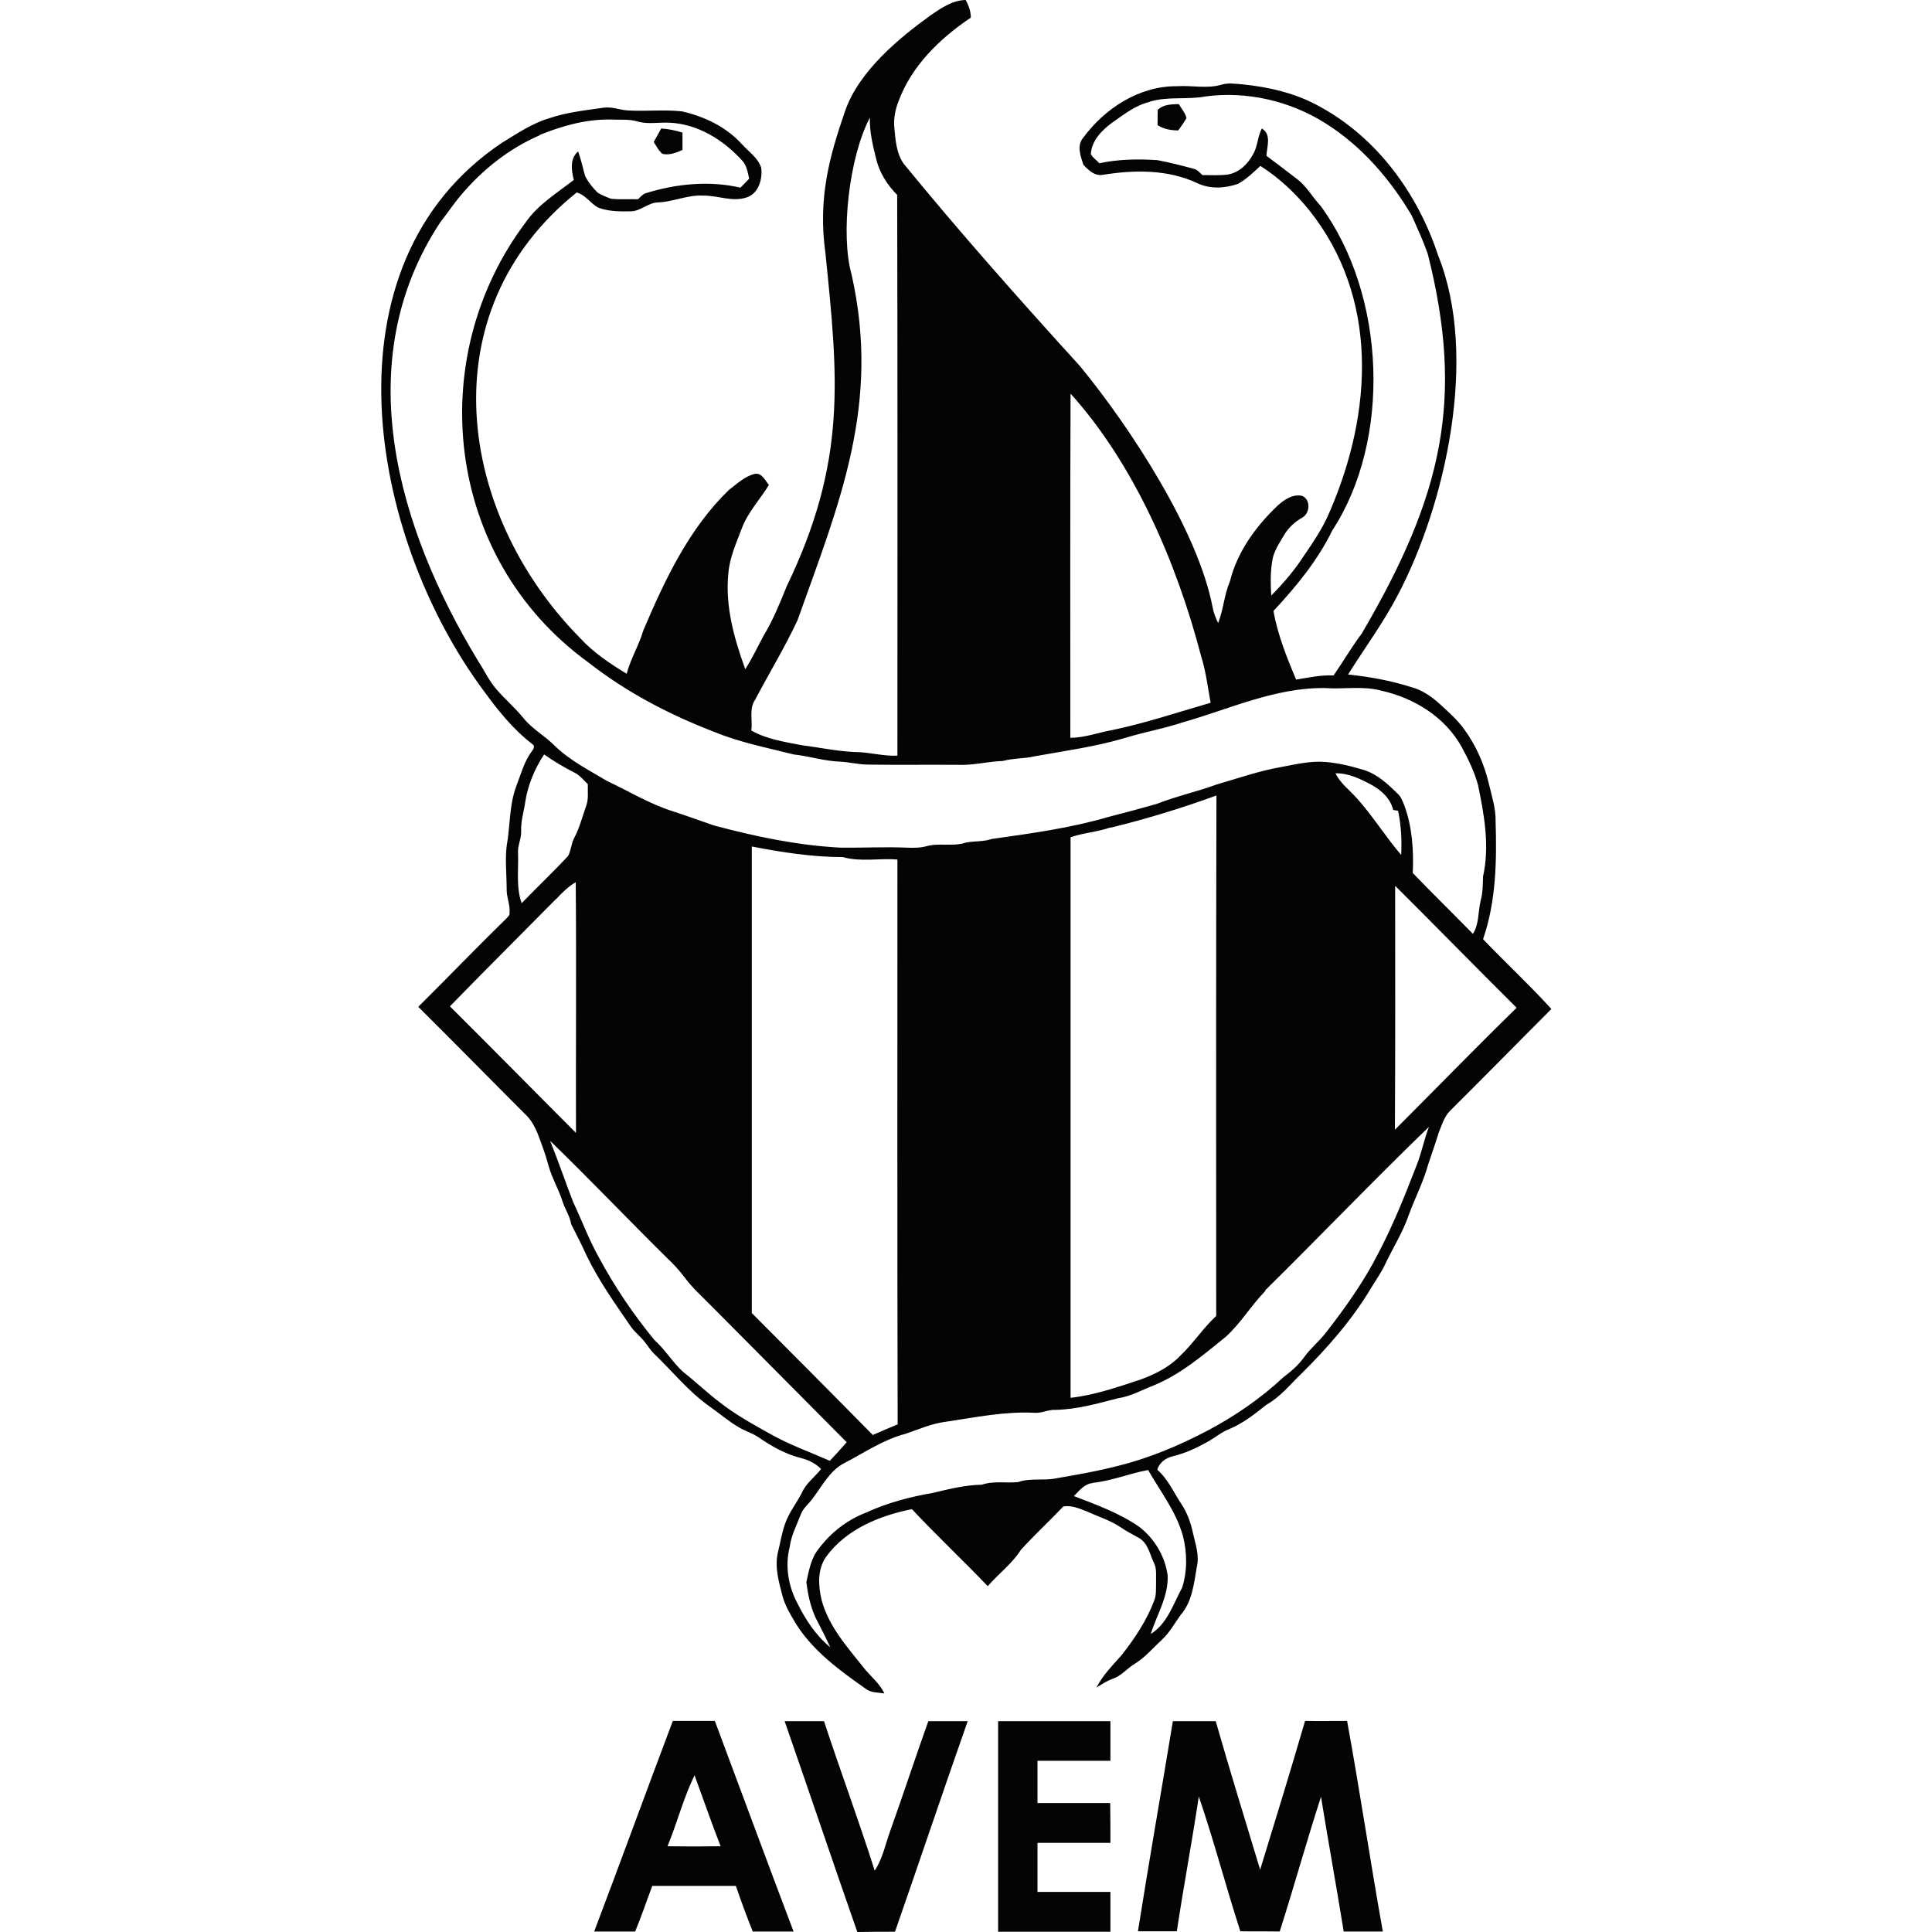 <svg xmlns="http://www.w3.org/2000/svg" width="100" height="100" viewBox="0 0 800 800" stroke-linejoin="round"><path d="m324.8 712.7c5.5 0 11 0 16.4 0 6.8 20.7 14.4 41.1 21 61.9 3.3-5 4.4-10.9 6.4-16.4 5.4-15.1 10.4-30.4 15.8-45.5 5.4 0 10.8 0 16.3 0-10.2 29-20 58.2-30.1 87.2-5.2 0-10.4 0-15.6 0.1-10.2-29.1-20-58.3-30.1-87.3zm161 0c5.9 0 11.7 0 17.6 0 5.9 20.6 12.2 41 18.4 61.5 6.3-20.5 12.6-41 18.6-61.6 5.8 0.1 11.6 0 17.4 0 5.3 29 9.6 58.2 14.8 87.2-5.4 0-10.8 0-16.2 0-3-18.6-6.4-37.2-9.4-55.8-6 18.5-11.2 37.3-17.1 55.8-5.4-0.1-10.9 0-16.3-0.1-6-18.5-10.9-37.4-17.2-55.8-2.8 18.6-6.3 37.2-9.1 55.8-5.4 0-10.7 0-16.1 0 4.6-29.1 9.7-58.1 14.5-87.2zm-239.8 87.2c11-29 21.6-58.2 32.6-87.3 5.8 0 11.6 0 17.4 0 10.9 29.1 21.6 58.2 32.6 87.2-5.6 0-11.3 0-16.9 0-2.5-6.2-4.8-12.5-7-18.9-11.5 0-23.1 0-34.6 0-2.4 6.3-4.5 12.7-7.1 18.9-5.6 0-11.3 0-16.9 0zM413.3 712.7c15.5 0 31 0 46.5 0l0 16.4c-10.1 0-20.1 0-30.2 0 0 5 0 12.5 0 17.5 10 0 20 0 30.1 0 0.1 5.5 0.1 11 0.1 16.5-10.1 0-20.1 0-30.2 0 0 7.6 0 12.7 0 20.3 10.1 0 20.1 0 30.2 0 0 5.5 0 11 0 16.5-15.5 0-31 0-46.5 0 0-29.1 0-58.1 0-87.2zm-125.7 22.4c-4.6 9.4-7.2 19.7-11.2 29.4 7.3 0.1 14.7 0.1 22 0-3.8-9.7-7.2-19.6-10.8-29.4zM384.8 6.7c4.6-3.1 9.3-6.6 15.1-6.7 1.2 2.3 2.1 4.7 2.1 7.3-12.8 8.6-24.6 20-30 34.8-1.3 3.3-2 6.9-1.7 10.5 0.5 5.2 0.8 10.8 3.9 15.2 23.3 28.5 48.6 57 73 83.8 20.8 25.3 48.9 68.3 54.9 99.8 0.4 2.3 1.3 4.5 2.3 6.6 2.2-5.6 2.5-11.7 4.9-17.3 3-12.2 10.7-22.7 19.6-31.2 2.7-2.5 6.3-5 10.2-4.2 3.7 1.4 3.4 7.2 0.2 9-3 1.7-5.7 4.1-7.5 7.1-2 3.5-4.5 6.9-5 11-0.8 4.7-0.7 9.5-0.4 14.2 4.2-4.2 8.1-8.7 11.5-13.5 4.6-6.8 9.5-13.5 12.7-21.2 18-41.6 20.3-88.9-8.6-125-5.7-7-12.4-13.3-20.1-18.2-2.9 2.7-5.8 5.5-9.2 7.4-5.4 1.9-11.7 2.3-17-0.3-12.2-5.7-26.1-5.5-39.1-3.4-3.3 0.6-6-2-8-4.2-1.1-3.4-2.8-7.8-0.2-11 9-12.3 23.4-21.7 39.1-21.5 6.1-0.4 12.2 1.1 18.2-0.6 2.8-0.9 5.7-0.4 8.5-0.2 11.2 1.1 22.5 3.7 32.4 9.3 23.7 12.9 40.6 36.2 48.9 61.6 16.8 41.7 3.1 103-16.7 140.6-6 11.5-13.7 21.9-20.6 32.9 8.8 0.9 17.6 2.5 26.1 5.2 4.6 1.2 8.6 4 12.1 7.2 3.5 3.2 7.1 6.4 9.9 10.3 5 6.8 8.4 14.7 10.3 22.9 1.2 5 2.8 10 2.7 15.2 0.5 16.4 0.2 33.2-5.2 48.8 9.3 9.7 19.2 18.9 28.3 28.9-14.1 14.1-28 28.3-42.1 42.3-2.4 2.5-3.3 5.9-4.6 9-1.3 4.4-2.9 8.7-4.3 13-2 7.3-5.5 14-8.1 21.1-2.4 7-6.4 13.3-9.6 20-1.6 3.6-4 6.8-6 10.2-7.9 13.2-18.1 24.8-29 35.6-4.6 4.4-8.6 9.5-14.2 12.6-4.9 3.9-9.8 7.8-15.6 10.2-2.9 1.1-5.4 3.2-8.1 4.8-4.9 2.8-10 5.2-15.5 6.5-2.8 0.7-5.3 2.7-6.1 5.5 4.5 3.9 6.8 9.4 10 14.2 2.4 3.6 3.9 7.8 4.8 12.1 1 4.5 2.7 9.1 1.6 13.8-1.2 6.9-1.9 14.5-6.7 20-2.5 3.4-4.5 7.2-7.6 10.1-3.8 3.5-7.1 7.5-11.5 10.2-3.2 1.9-5.6 5.1-9.2 6.2-2.4 0.9-4.5 2.3-6.6 3.6 2.6-5.1 6.7-9.2 10.4-13.4 5.5-7 10.5-14.5 13.6-22.8 0.9-2.4 0.6-5 0.7-7.5-0.1-2.7 0.4-5.5-0.9-8-1.7-3.5-2.4-7.9-5.9-10.1-2.8-1.6-5.6-3-8.2-4.8-4.3-2.8-9.2-4.3-13.8-6.4-3-1.2-6.3-2.6-9.6-2-5.8 6.1-12 11.8-17.6 18-3.7 5.8-9.3 9.9-13.7 15-10.3-10.8-21.2-21-31.4-31.9-13.4 2.7-27.2 8.3-35.5 19.7-3.7 5.2-3.3 12-1.9 17.9 3 11.3 11.1 20 18.2 29 2.7 3.1 6 5.9 7.8 9.7-2.6-0.4-5.5-0.2-7.7-1.9-10.8-7.6-21.8-15.6-28.9-26.9-2.2-3.7-4.5-7.4-5.6-11.6-1.5-5.8-3.3-11.9-1.9-17.9 1-4 1.6-8.1 3-12 1.6-4.6 4.7-8.4 6.9-12.7 1.7-4 5.4-6.6 8-9.9-2.3-2.4-5.3-3.8-8.5-4.6-6.4-1.6-12.1-4.9-17.5-8.6-2.5-1.7-5.4-2.5-7.9-4-4.4-2.5-8.2-5.9-12.4-8.8-8.6-6.1-15.2-14.4-22.8-21.7-1.5-1.4-2.6-3.3-3.9-4.9-1.8-2.3-4.1-4-5.8-6.4-6.5-9.5-13.3-19-18.3-29.4-2-4.4-4.2-8.7-6.4-13-0.5-3.4-2.6-6.2-3.6-9.5-1.6-5-4.3-9.5-5.7-14.5-1.2-4.6-2.9-9.1-4.6-13.6-1.1-2.6-2.4-5.1-4.3-7.1-15.1-15.1-30-30.3-45.1-45.3 12.2-12.1 24.1-24.5 36.4-36.5 0.6-0.7 1.6-1.4 1.4-2.5 0.3-3.3-1.3-6.4-1.2-9.7 0-6-0.7-12 0-17.9 1.5-8.3 1-16.9 4-24.8 1.9-4.9 3.2-10.1 6.4-14.4 0.7-0.8 1.5-2.3 0.2-3-7.9-6.1-14.2-13.9-20-21.9-47.6-63.9-68-176.6 7.5-227.1 6.2-3.8 12.4-8 19.4-10.1 7.3-2.5 15-3.3 22.6-4.4 3.3-0.5 6.4 0.8 9.6 1.1 7.6 0.5 15.2-0.4 22.8 0.4 9.3 2.1 18.4 6.4 24.9 13.6 2.8 3.1 6.6 5.6 8 9.7 0.6 4.7-1 10.6-5.9 12.3-5.9 2.1-12-0.8-18.1-0.7-6.3-0.4-12.2 2.5-18.5 2.8-4.2 0-7.3 3.6-11.4 3.7-4.5 0.1-9.2 0.1-13.5-1.5-3.3-1.7-5.3-5.3-9-6.3-61.7 49.5-49.4 133 1.4 184.5 5.5 6 12.4 10.6 19.3 14.8 1.6-6.2 5.1-11.8 6.9-18 8.9-20.9 18.9-42.2 35.5-58.2 3.2-2.4 6.3-5.4 10.3-6.5 3.1-0.9 4.6 2.6 6.2 4.5-3.7 6-8.7 11.3-11.2 17.9-2.3 6.1-5.1 12.2-5.6 18.7-1.4 13.6 2.4 27 7 39.7 2.9-4.5 5.1-9.3 7.6-13.9 3.9-6.4 6.7-13.4 9.5-20.3 25-51.9 21.4-86 16.1-138-3.2-23 1.7-40.3 8.2-59.1 5.7-16.4 22.5-30.2 35-39.2zm139.2 527.8c-5.9 6-10.2 13.4-16.5 19.1-9.3 7.5-18.5 15.4-29.6 20-5 1.9-9.6 4.6-15 5.4-8.5 2.2-17 4.6-25.8 4.8-3-0.2-5.8 1.5-8.9 1.2-12.3-0.6-24.4 1.9-36.4 3.7-5.9 0.7-11.2 3.1-16.8 5-9.2 2.4-17.1 7.8-25.3 12.1-6 3-9.1 9.3-13 14.4-1.6 2.4-4.1 4.1-5.1 6.9-1.7 4.4-4 8.7-4.6 13.5-2 7.7-0.6 16.1 3.1 23.1 3.4 6.9 7.7 13.5 13.7 18.4-1.6-3.5-3.3-6.9-5.1-10.3-2.8-5.1-4.1-10.9-4.8-16.7 1.1-4.8 1.9-10 5.2-13.9 5-6.7 11.8-11.9 19.6-14.9 8.7-4 18.1-6.5 27.5-8.1 6.7-1.6 13.4-3.3 20.3-3.4 4.9-1.7 10.1-0.6 15.1-1.1 5-1.8 10.3-0.5 15.4-1.5 8.7-1.5 17.4-3 25.9-5.2 12.9-3.2 25.3-8.4 37.1-14.6 11.3-6 22-13.3 31.4-22.1 3.2-2.4 6.2-5 8.6-8.3 2.7-3.8 6.4-6.7 9.2-10.4 8-10.3 15.6-21 21.5-32.6 6.1-11.6 11-23.8 15.7-36 2.2-5.3 3.2-11 5.3-16.4-23 22.2-45.1 45.3-67.9 67.8zm-71.4 79.6c-3.4 0.2-5.7 3.1-7.9 5.4 9.3 3.6 18.8 7 27 12.7 6.3 4.8 10.7 12.2 11.8 20.1 0.4 8.7-4.5 16.3-7 24.3 6.9-4.3 9.3-12.4 13-19.2 2.2-6.9 2.1-14.5 0.3-21.5-2.8-10-9.3-18.3-14.4-27.2-7.7 1.4-15 4.5-22.8 5.3zM227.9 472.7c3.4 8.3 6.2 16.8 9.5 25.2 3.6 7.6 6.5 15.5 10.6 22.8 6.5 12.1 14.3 23.6 23 34.2 4.5 4 7.5 9.2 11.9 13.2 5.1 4 9.8 8.5 14.9 12.4 6.6 5.2 14 9.3 21.4 13.4 7.8 4.4 16.3 7.4 24.4 11 2.4-2.5 4.7-5.1 7-7.7-18.8-18.9-37.6-37.9-56.4-56.8-3.6-3.7-7.5-7.1-10.6-11.3-2.2-2.9-4.6-5.6-7.2-8-16.3-16.1-32.1-32.7-48.5-48.6zm83.4-122.2c0 64.4 0 128.8 0 193.2 16.7 16.8 33.5 33.6 50.1 50.5 3.4-1.5 6.9-3 10.3-4.4-0.2-78-0.1-155.9-0.1-233.9-7.5-0.6-15.2 1.1-22.6-1-12.7 0-25.3-2-37.8-4.4zm148.6-7.9c-5.4 1.9-11.2 2.2-16.6 4.1 0 77.4 0 154.7 0 232.1 9.9-1.1 19.4-4.4 28.8-7.5 6.1-2.2 12.1-5.2 16.6-9.9 5.4-5.1 9.4-11.4 14.9-16.5 0-71.8-0.1-143.7 0.1-215.5-14.3 5.2-28.9 9.7-43.7 13.3zm-229.7 29.7c-14.6 14.8-29.4 29.5-43.9 44.4 17.5 17.4 34.8 35 52.2 52.4-0.1-34.6 0.2-69.2-0.1-103.8-3.1 1.8-5.7 4.4-8.1 7zm347.5-5.7c0 33.7 0.1 67.4-0.1 101.2 16.8-16.8 33.4-33.9 50.4-50.5-16.9-16.8-33.5-33.8-50.4-50.6zM223.5 56c-12.7 5.5-23.8 14.3-32.7 24.9-3 3.5-5.5 7.4-8.4 11-38.4 58.1-17.4 127.3 15.4 181.5 2.7 4.1 4.7 8.6 8 12.3 3.5 4 7.6 7.5 10.9 11.6 3.6 4.5 8.8 7.3 12.9 11.4 6.3 6.2 14.3 10.2 21.8 14.7 9.1 4.3 17.8 9.6 27.4 12.6 5.6 1.8 11.2 3.9 16.8 5.8 17.2 4.6 34.8 8.3 52.6 9.2 9.2 0.1 18.3-0.4 27.5 0 2.7 0.1 5.4 0.1 7.9-0.6 5.3-1.5 11 0.3 16.3-1.5 3.5-0.7 7.3-0.3 10.8-1.5 16.2-2.3 32.5-4.5 48.2-9.1 6.7-1.7 13.3-3.5 20-5.4 8.2-3.2 16.8-5.1 25-8.1 8.7-2.5 17.2-5.5 26.1-7.1 6.1-1.1 12.3-2.7 18.6-2.2 5.4 0.4 10.8 1.7 16 3.3 5.7 1.7 10.1 5.9 14.2 9.9 1.4 1.3 2 3.1 2.7 4.8 3.3 8.9 3.9 18.6 3.5 28 8.2 8.5 16.7 16.8 24.9 25.2 2.6-4 2.1-9.2 3.2-13.7 0.9-3.3 0.9-6.7 1-10.1 2.8-12.5 0.5-25.5-2.1-37.9-1.5-5.5-4-10.6-6.7-15.6-6.8-12.4-19.7-20.4-33.3-23.4-7.7-2.1-15.7-0.5-23.5-1.1-20.5-0.2-39.4 8.7-58.7 14.2-7.8 2.6-15.9 4-23.7 6.4-12.4 3.7-25.2 5.4-37.8 7.7-4.3 1-8.7 0.7-13 1.9-6.3 0.2-12.4 1.9-18.7 1.6-12.4-0.1-24.8 0.1-37.2-0.1-3.8 0-7.5-1-11.3-1.2-6.6-0.2-13-2.3-19.5-3-10.9-2.8-22-4.9-32.5-9.2-18.8-7.2-36.8-16.6-52.6-29-59.5-43.2-68.1-126.2-25.7-182.3 5.1-7.3 12.9-12 19.8-17.4-1-4-1.7-8.9 1.8-11.8 1.2 3.3 1.9 6.8 2.9 10.2 1.3 2.6 3.2 4.9 5.2 6.9 1.7 1 3.6 1.8 5.5 2.5 3.7 0.4 7.5 0.1 11.2 0.2 1-0.9 1.9-2.1 3.2-2.5 12.6-3.9 26.2-5.3 39.2-2.3 1.2-1.2 2.4-2.4 3.6-3.7-0.5-2.5-1-5.3-2.7-7.3-7.8-8.7-18.5-15.4-30.4-15.9-4.2-0.2-8.6 0.7-12.8-0.4-3.7-1.2-7.6-0.7-11.4-0.9-10.2-0.2-20.1 2.6-29.5 6.4zm-6 276.1c-0.6 4.1-1.9 8-1.7 12.2 0.1 3-1.5 5.8-1.3 8.8 0.3 7-0.9 14.2 1.5 20.9 6.4-6.6 13-12.9 19.2-19.5 1.3-2.3 1.3-5.2 2.6-7.6 2.2-4.1 3.3-8.7 4.9-13.1 1.1-2.9 0.6-6 0.7-9.1-1.8-1.7-3.4-3.8-5.6-4.8-4.3-2.2-8.5-4.7-12.5-7.5-3.9 5.9-6.7 12.6-7.8 19.6zm335.5-11.9c2 4.2 5.8 6.9 8.8 10.3 6.7 7.4 11.9 16 18.4 23.5 0.3-6.1 0-12.3-1.3-18.3-0.5-0.1-1.5-0.2-2-0.3-1.1-4.7-4.9-8.2-9-10.4-4.6-2.5-9.5-4.9-14.9-4.8zM352.6 113.6c12.2 54-5.1 94.8-22.4 143.3-5.3 11.3-11.8 22-17.6 33-2.5 3.7-0.9 8.4-1.5 12.6 6.4 3.6 13.8 4.7 21 6.1 7.3 0.9 14.5 2.5 21.9 2.8 5.9 0 11.7 1.8 17.6 1.5 0-77.4 0.1-154.8-0.1-232.2-4-4-7.2-9-8.6-14.5-1.4-5.7-2.9-11.5-2.7-17.5-8.7 16.5-12.2 48.5-7.6 64.9zm90.7 49.3c-0.2 47.5-0.1 95.1-0.1 142.6 6 0 11.6-2.2 17.4-3.2 13.8-2.9 27.2-7.4 40.7-11.3-1.2-6.5-2-13.2-4-19.5-10.2-39.1-28-79.7-54-108.5zM476 42.2c-5.9 1.4-10.6 5.2-15.5 8.6-4.2 3.1-8.5 7.4-8.8 13 0.7 1.5 2.4 2.5 3.5 3.8 7.9-1.7 16-1.8 24-1.3 5.2 1 10.4 2.3 15.5 3.7 1.3 0.4 2.1 1.6 3.2 2.5 3.4 0 6.9 0.2 10.3-0.2 4.7-0.7 8.4-4.2 10.6-8.3 2-3.3 1.9-7.4 3.7-10.8 4.1 2.4 2.1 7.5 1.9 11.3 4.2 3.1 8.3 6.3 12.5 9.5 4.1 3 6.5 7.6 9.9 11.2 27.2 37 29.4 96.9 4.9 134.4-6.1 12.5-15 23.3-24.4 33.4 1.8 9.9 5.5 19.2 9.4 28.4 5.1-0.8 10.3-2 15.5-1.7 4-5.8 7.5-11.8 11.7-17.4 33.5-57.2 42.5-97 27.3-157.2-1.9-5.4-4.3-10.6-6.6-15.8-9-15.2-20.9-29-36-38.4-14.5-9.1-32.2-13.2-49.2-11-7.7 1.5-15.7-0.1-23.3 2.2zM270.7 58.8c1-1.9 2.1-3.7 3.1-5.6 3 0.2 5.9 0.8 8.8 1.7 0 2.4 0 4.8 0 7.2-2.6 1.1-5.4 2.3-8.3 1.6-1.6-1.3-2.5-3.2-3.6-4.9zM479.5 45.4c2.2-2.2 5.7-2.2 8.6-2.3 1.1 1.9 2.7 3.6 3.2 5.8-1 1.8-2.2 3.4-3.4 5.1-3 0-6-0.5-8.6-2.2 0.1-2.1 0-4.2 0.1-6.3z" fill="#030404"/></svg>